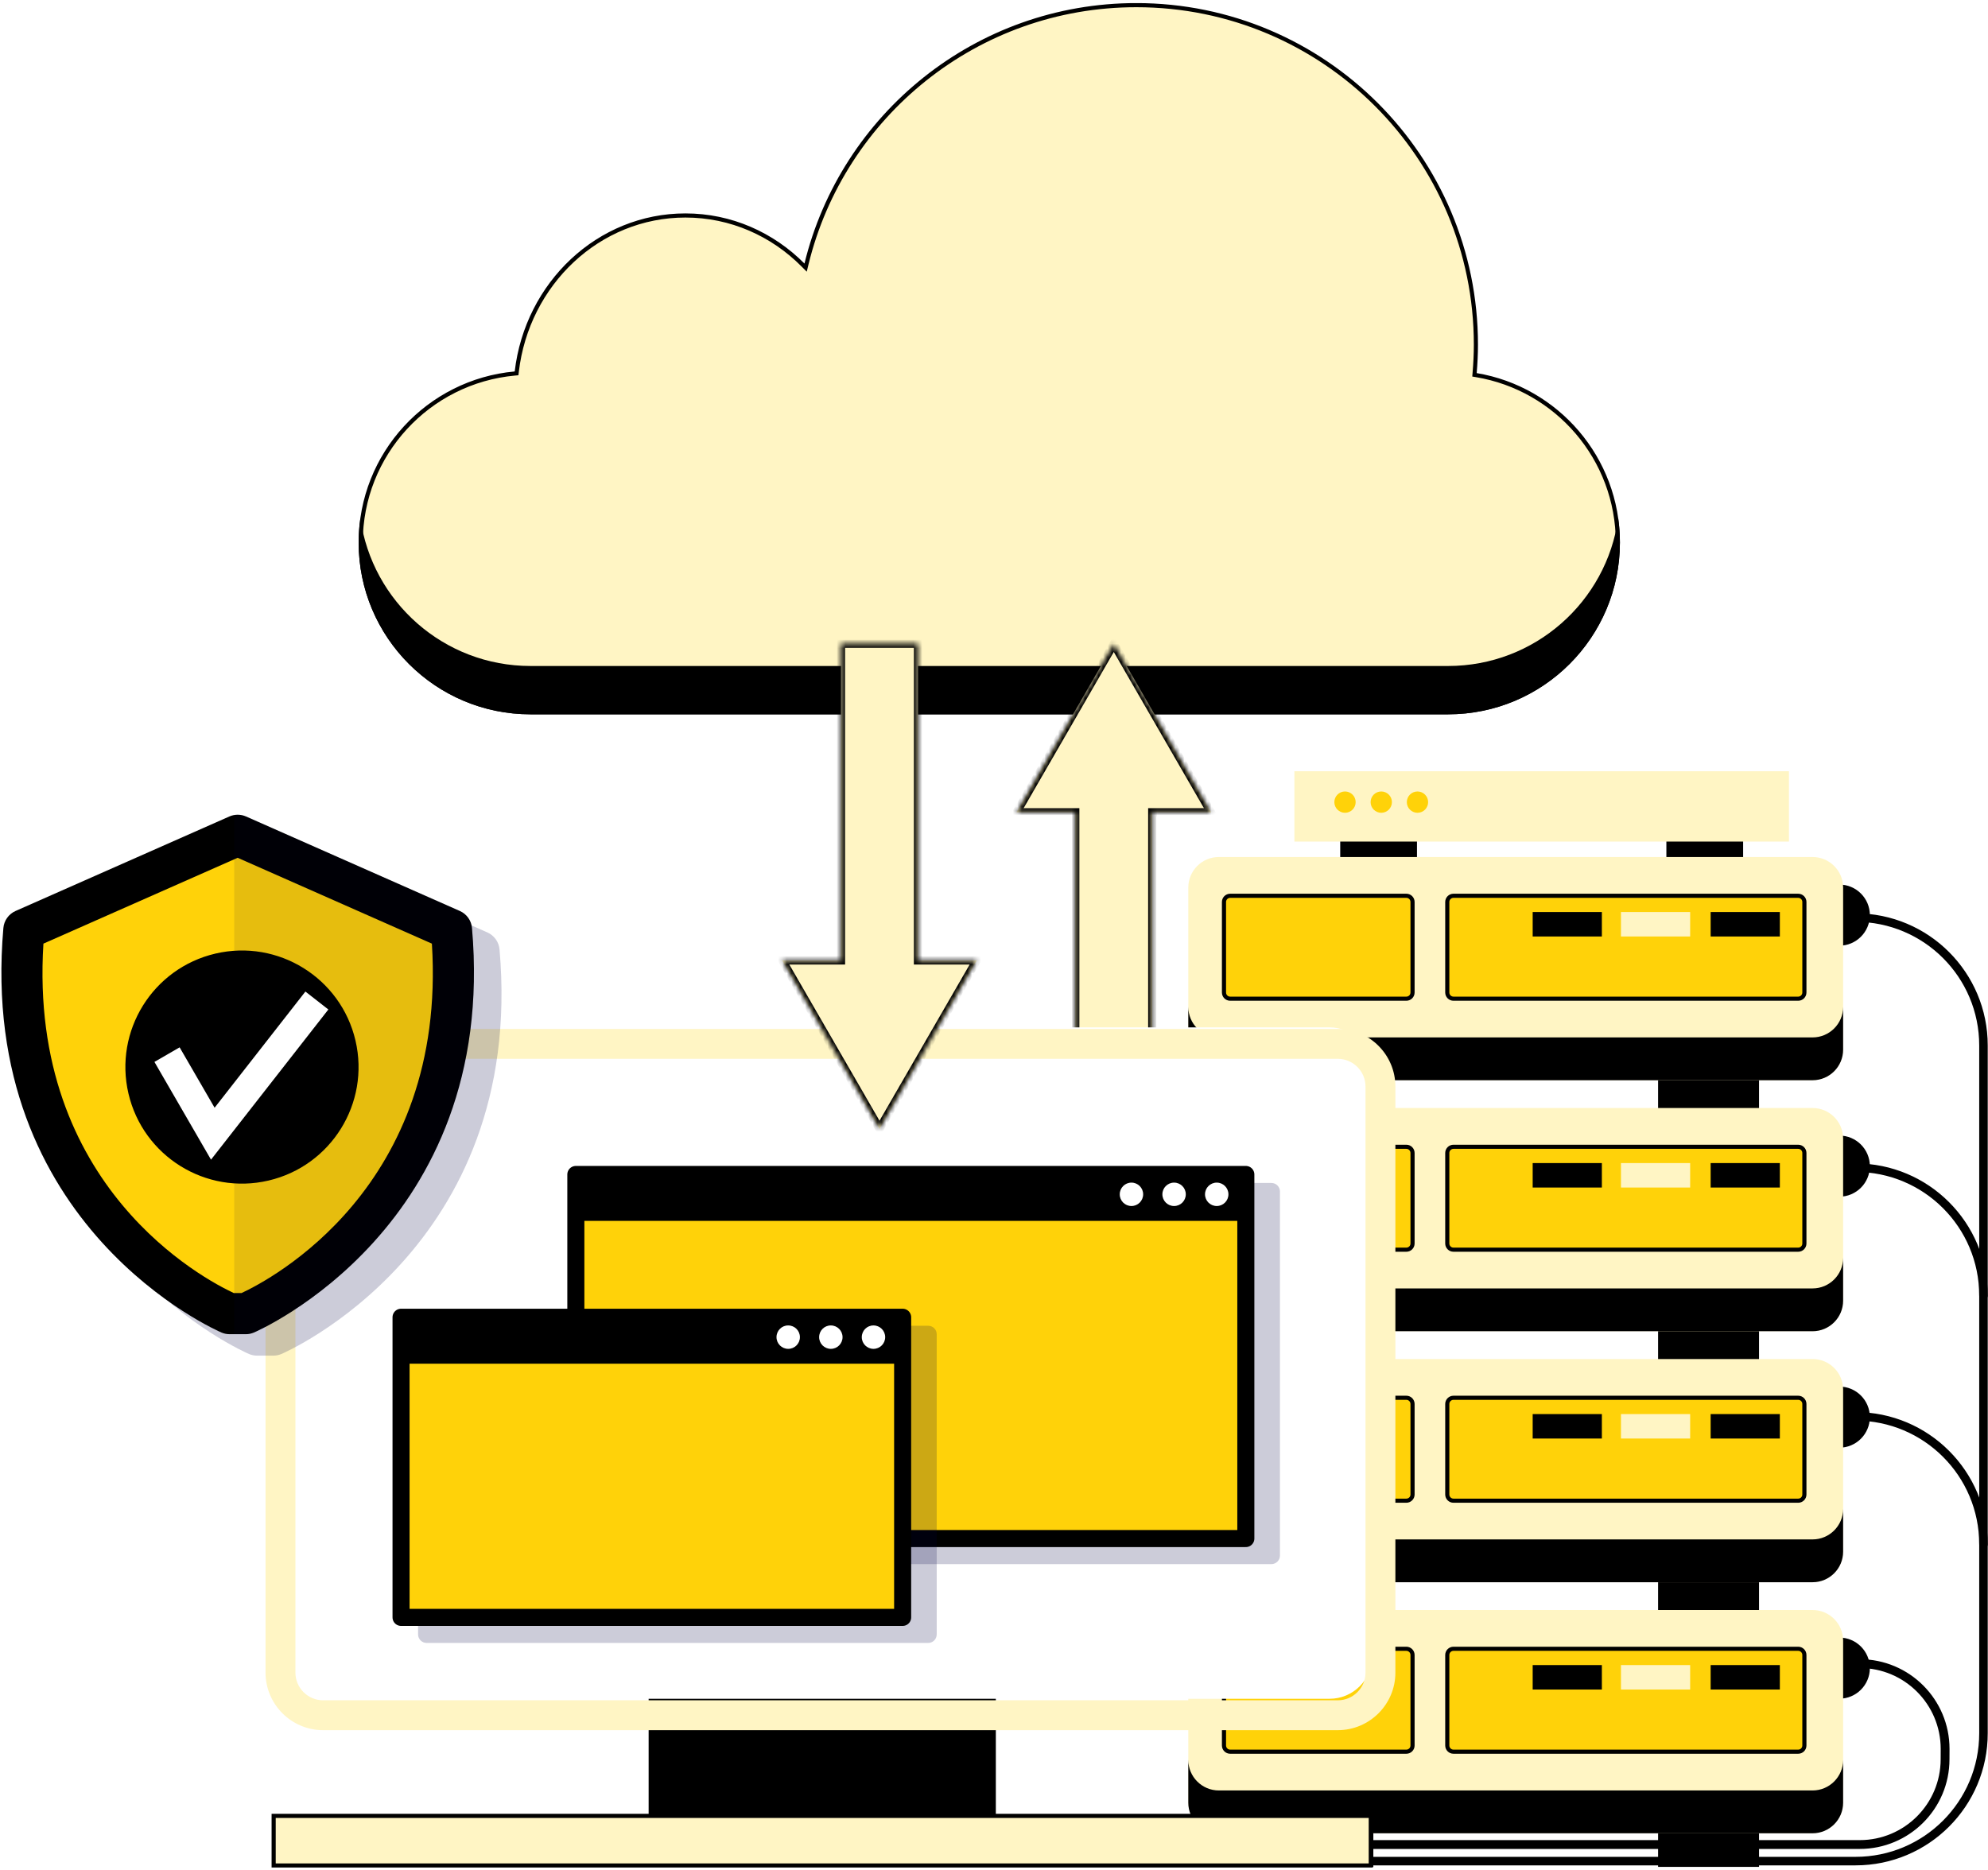 <svg width="440" height="414" viewBox="0 0 440 414" fill="none" xmlns="http://www.w3.org/2000/svg">
<g clip-path="url(#clip0_1_6)">
<path d="M326.379 82.552L326.344 82.97L326.758 83.04C344.529 86.018 358.085 101.468 358.075 120.095C358.075 140.844 341.251 157.668 320.502 157.668H117.408C96.659 157.668 79.835 140.844 79.835 120.095C79.835 100.502 94.826 84.424 113.961 82.681L114.33 82.647L114.373 82.279C116.647 62.779 132.5 47.698 151.697 47.698C161.801 47.698 170.972 51.868 177.728 58.664L178.303 59.242L178.495 58.45C186.502 25.56 216.146 1.139 251.5 1.139C293.008 1.139 326.659 34.79 326.659 76.298C326.659 78.41 326.549 80.484 326.379 82.552Z" fill="#FFF5C4" stroke="black" stroke-width="0.913"/>
<path d="M320.502 147.427H117.418C98.221 147.427 82.352 133.202 79.761 114.721C79.509 116.475 79.378 118.27 79.378 120.095C79.378 141.096 96.407 158.125 117.408 158.125H320.502C341.503 158.125 358.532 141.096 358.532 120.095C358.532 118.27 358.401 116.485 358.149 114.731C355.568 133.202 339.698 147.427 320.502 147.427Z" fill="black"/>
<path d="M313.617 180.164H296.628V192.908H313.617V180.164Z" fill="black"/>
<path d="M385.804 180.164H368.816V192.908H385.804V180.164Z" fill="black"/>
<path d="M395.947 170.727H286.485V186.294H395.947V170.727Z" fill="#FFF5C4"/>
<path d="M385.805 175.909H324.344V180.154H385.805V175.909Z" fill="#FFF5C4"/>
<path d="M311.368 177.563C311.368 178.863 312.426 179.922 313.727 179.922C315.028 179.922 316.086 178.863 316.086 177.563C316.086 176.262 315.028 175.204 313.727 175.204C312.426 175.204 311.368 176.262 311.368 177.563Z" fill="#FFD209"/>
<path d="M303.353 177.563C303.353 178.863 304.411 179.922 305.712 179.922C307.012 179.922 308.071 178.863 308.071 177.563C308.071 176.262 307.012 175.204 305.712 175.204C304.411 175.204 303.353 176.262 303.353 177.563Z" fill="#FFD209"/>
<path d="M295.327 177.563C295.327 178.863 296.386 179.922 297.687 179.922C298.987 179.922 300.046 178.863 300.046 177.563C300.046 176.262 298.987 175.204 297.687 175.204C296.386 175.204 295.327 176.262 295.327 177.563Z" fill="#FFD209"/>
<path d="M258.447 411.982H410.687C426.324 411.982 438.998 399.309 438.998 383.672V231.432C438.998 215.794 426.324 203.121 410.687 203.121" stroke="black" stroke-width="1.887" stroke-miterlimit="10" stroke-linecap="round" stroke-linejoin="round"/>
<path d="M438.997 286.793C438.997 271.155 426.324 258.482 410.687 258.482" stroke="black" stroke-width="1.887" stroke-miterlimit="10" stroke-linecap="round" stroke-linejoin="round"/>
<path d="M438.997 341.841C438.997 326.204 426.324 313.53 410.687 313.53" stroke="black" stroke-width="1.887" stroke-miterlimit="10" stroke-linecap="round" stroke-linejoin="round"/>
<path d="M411.624 368.266C422.059 368.266 430.508 376.725 430.508 387.15L430.498 389.429C430.498 399.864 422.039 408.312 411.614 408.312H277.643" stroke="black" stroke-width="1.954" stroke-miterlimit="10" stroke-linecap="round" stroke-linejoin="round"/>
<path d="M396.259 202.577C396.259 206.317 399.294 209.342 403.024 209.342H407.087C410.828 209.342 413.853 206.307 413.853 202.577C413.853 198.836 410.818 195.812 407.087 195.812H403.024C399.284 195.801 396.259 198.836 396.259 202.577Z" fill="black"/>
<path d="M303.958 234.779H281.616V246.575H303.958V234.779Z" fill="black"/>
<path d="M389.323 234.779H366.981V246.575H389.323V234.779Z" fill="black"/>
<path d="M407.935 232.359C407.935 236.1 404.9 239.124 401.169 239.124H269.769C266.029 239.124 263.004 236.09 263.004 232.359V196.477C263.004 192.736 266.039 189.712 269.769 189.712H401.169C404.91 189.712 407.935 192.747 407.935 196.477V232.359Z" fill="#FFF5C4"/>
<path d="M401.169 229.647H269.769C266.029 229.647 263.004 226.612 263.004 222.882V232.359C263.004 236.1 266.039 239.124 269.769 239.124H401.169C404.91 239.124 407.934 236.09 407.934 232.359V222.882C407.934 226.623 404.9 229.647 401.169 229.647Z" fill="black"/>
<path d="M272.27 198.295H311.266C312.022 198.295 312.635 198.908 312.635 199.664V219.705C312.635 220.461 312.022 221.074 311.266 221.074H272.27C271.514 221.074 270.901 220.461 270.901 219.705V199.664C270.901 198.908 271.514 198.295 272.27 198.295Z" fill="#FFD209" stroke="black" stroke-width="0.913"/>
<path d="M321.693 198.295H397.992C398.748 198.295 399.362 198.908 399.362 199.664V219.705C399.362 220.461 398.748 221.074 397.992 221.074H321.693C320.937 221.074 320.323 220.461 320.323 219.705V199.664C320.323 198.908 320.937 198.295 321.693 198.295Z" fill="#FFD209" stroke="black" stroke-width="0.913"/>
<path d="M354.539 201.891H339.225V207.305H354.539V201.891Z" fill="black"/>
<path d="M393.93 201.891H378.616V207.305H393.93V201.891Z" fill="black"/>
<path d="M374.078 201.891H358.764V207.305H374.078V201.891Z" fill="#FFF5C4"/>
<path d="M396.259 258.139C396.259 261.88 399.294 264.904 403.024 264.904H407.087C410.828 264.904 413.852 261.87 413.852 258.139C413.852 254.399 410.818 251.374 407.087 251.374H403.024C399.284 251.364 396.259 254.399 396.259 258.139Z" fill="black"/>
<path d="M303.958 290.342H281.616V302.138H303.958V290.342Z" fill="black"/>
<path d="M389.323 290.342H366.981V302.138H389.323V290.342Z" fill="black"/>
<path d="M407.934 287.922C407.934 291.662 404.9 294.687 401.169 294.687H269.769C266.029 294.687 263.004 291.652 263.004 287.922V252.04C263.004 248.299 266.039 245.274 269.769 245.274H401.169C404.91 245.274 407.934 248.309 407.934 252.04V287.922Z" fill="#FFF5C4"/>
<path d="M401.169 285.21H269.769C266.028 285.21 263.004 282.175 263.004 278.445V287.922C263.004 291.662 266.038 294.687 269.769 294.687H401.169C404.91 294.687 407.934 291.652 407.934 287.922V278.445C407.934 282.185 404.9 285.21 401.169 285.21Z" fill="black"/>
<path d="M272.27 253.857H311.265C312.022 253.857 312.635 254.47 312.635 255.227V275.267C312.635 276.024 312.022 276.637 311.265 276.637H272.27C271.514 276.637 270.901 276.024 270.901 275.267V255.227C270.901 254.47 271.514 253.857 272.27 253.857Z" fill="#FFD209" stroke="black" stroke-width="0.913"/>
<path d="M321.693 253.857H397.992C398.748 253.857 399.361 254.47 399.361 255.227V275.267C399.361 276.024 398.748 276.637 397.992 276.637H321.693C320.936 276.637 320.323 276.024 320.323 275.267V255.227C320.323 254.47 320.936 253.857 321.693 253.857Z" fill="#FFD209" stroke="black" stroke-width="0.913"/>
<path d="M354.539 257.464H339.224V262.878H354.539V257.464Z" fill="black"/>
<path d="M393.93 257.464H378.615V262.878H393.93V257.464Z" fill="black"/>
<path d="M374.078 257.464H358.764V262.878H374.078V257.464Z" fill="#FFF5C4"/>
<path d="M396.259 313.702C396.259 317.442 399.294 320.467 403.024 320.467H407.087C410.828 320.467 413.852 317.432 413.852 313.702C413.852 309.961 410.818 306.937 407.087 306.937H403.024C399.284 306.927 396.259 309.961 396.259 313.702Z" fill="black"/>
<path d="M303.958 345.904H281.616V357.7H303.958V345.904Z" fill="black"/>
<path d="M389.323 345.904H366.981V357.7H389.323V345.904Z" fill="black"/>
<path d="M407.934 343.484C407.934 347.225 404.9 350.249 401.169 350.249H269.769C266.029 350.249 263.004 347.215 263.004 343.484V307.602C263.004 303.862 266.039 300.837 269.769 300.837H401.169C404.91 300.837 407.934 303.872 407.934 307.602V343.484Z" fill="#FFF5C4"/>
<path d="M401.169 340.772H269.769C266.028 340.772 263.004 337.738 263.004 334.007V343.484C263.004 347.225 266.038 350.249 269.769 350.249H401.169C404.91 350.249 407.934 347.215 407.934 343.484V334.007C407.934 337.748 404.9 340.772 401.169 340.772Z" fill="black"/>
<path d="M272.27 309.42H311.265C312.022 309.42 312.635 310.033 312.635 310.789V330.83C312.635 331.586 312.022 332.2 311.265 332.2H272.27C271.514 332.2 270.901 331.586 270.901 330.83V310.789C270.901 310.033 271.514 309.42 272.27 309.42Z" fill="#FFD209" stroke="black" stroke-width="0.913"/>
<path d="M321.693 309.42H397.992C398.748 309.42 399.361 310.033 399.361 310.789V330.83C399.361 331.586 398.748 332.2 397.992 332.2H321.693C320.936 332.2 320.323 331.586 320.323 330.83V310.789C320.323 310.033 320.936 309.42 321.693 309.42Z" fill="#FFD209" stroke="black" stroke-width="0.913"/>
<path d="M354.539 313.026H339.224V318.44H354.539V313.026Z" fill="black"/>
<path d="M393.93 313.026H378.615V318.44H393.93V313.026Z" fill="black"/>
<path d="M374.078 313.026H358.764V318.44H374.078V313.026Z" fill="#FFF5C4"/>
<path d="M396.259 369.264C396.259 373.005 399.294 376.029 403.024 376.029H407.087C410.828 376.029 413.852 372.995 413.852 369.264C413.852 365.524 410.818 362.499 407.087 362.499H403.024C399.284 362.489 396.259 365.524 396.259 369.264Z" fill="black"/>
<path d="M303.958 401.467H281.616V413.263H303.958V401.467Z" fill="black"/>
<path d="M389.323 401.467H366.981V413.263H389.323V401.467Z" fill="black"/>
<path d="M407.934 399.047C407.934 402.787 404.9 405.812 401.169 405.812H269.769C266.029 405.812 263.004 402.777 263.004 399.047V363.165C263.004 359.424 266.039 356.4 269.769 356.4H401.169C404.91 356.4 407.934 359.434 407.934 363.165V399.047Z" fill="#FFF5C4"/>
<path d="M401.169 396.345H269.769C266.028 396.345 263.004 393.31 263.004 389.58V399.057C263.004 402.797 266.038 405.822 269.769 405.822H401.169C404.91 405.822 407.934 402.787 407.934 399.057V389.58C407.934 393.31 404.9 396.345 401.169 396.345Z" fill="black"/>
<path d="M272.27 364.982H311.265C312.022 364.982 312.635 365.595 312.635 366.352V386.393C312.635 387.149 312.022 387.762 311.265 387.762H272.27C271.514 387.762 270.901 387.149 270.901 386.393V366.352C270.901 365.595 271.514 364.982 272.27 364.982Z" fill="#FFD209" stroke="black" stroke-width="0.913"/>
<path d="M321.693 364.982H397.992C398.748 364.982 399.361 365.595 399.361 366.352V386.393C399.361 387.149 398.748 387.762 397.992 387.762H321.693C320.936 387.762 320.323 387.149 320.323 386.393V366.352C320.323 365.595 320.936 364.982 321.693 364.982Z" fill="#FFD209" stroke="black" stroke-width="0.913"/>
<path d="M354.539 368.589H339.224V374.003H354.539V368.589Z" fill="black"/>
<path d="M393.93 368.589H378.615V374.003H393.93V368.589Z" fill="black"/>
<path d="M374.078 368.589H358.764V374.003H374.078V368.589Z" fill="#FFF5C4"/>
<g filter="url(#filter0_d_1_6)">
<mask id="path-54-inside-1_1_6" fill="white">
<path fill-rule="evenodd" clip-rule="evenodd" d="M242.86 142.497L221.325 179.811H234.33V249.912H251.379V179.811H264.395L242.86 142.497Z"/>
</mask>
<path fill-rule="evenodd" clip-rule="evenodd" d="M242.86 142.497L221.325 179.811H234.33V249.912H251.379V179.811H264.395L242.86 142.497Z" fill="#FFF5C4"/>
<path d="M221.325 179.811L220.534 179.355L219.743 180.724H221.325V179.811ZM242.86 142.497L243.651 142.041L242.86 140.671L242.069 142.041L242.86 142.497ZM234.33 179.811H235.243V178.898H234.33V179.811ZM234.33 249.912H233.417V250.825H234.33V249.912ZM251.379 249.912V250.825H252.292V249.912H251.379ZM251.379 179.811V178.898H250.466V179.811H251.379ZM264.395 179.811V180.724H265.977L265.186 179.355L264.395 179.811ZM222.115 180.268L243.651 142.954L242.069 142.041L220.534 179.355L222.115 180.268ZM234.33 178.898H221.325V180.724H234.33V178.898ZM233.417 179.811V249.912H235.243V179.811H233.417ZM234.33 250.825H251.379V248.999H234.33V250.825ZM252.292 249.912V179.811H250.466V249.912H252.292ZM264.395 178.898H251.379V180.724H264.395V178.898ZM242.069 142.954L263.605 180.268L265.186 179.355L243.651 142.041L242.069 142.954Z" fill="black" mask="url(#path-54-inside-1_1_6)"/>
</g>
<path d="M220.407 259.339H143.561V404.29H220.407V259.339Z" fill="black"/>
<path d="M60.568 412.957V401.974H303.39V412.957H60.568Z" fill="#FFF5C4" stroke="black" stroke-width="0.913"/>
<path d="M303.706 366.613C303.706 371.825 299.481 376.05 294.269 376.05H69.689C64.477 376.05 60.253 371.825 60.253 366.613V236.866C60.253 231.653 64.477 227.429 69.689 227.429H294.269C299.481 227.429 303.706 231.653 303.706 236.866V366.613Z" fill="white"/>
<g filter="url(#filter1_d_1_6)">
<path d="M294.269 379.346H69.689C62.662 379.346 56.945 373.63 56.945 366.603V236.866C56.945 229.839 62.662 224.122 69.689 224.122H294.269C301.296 224.122 307.012 229.839 307.012 236.866V366.613C307.012 373.63 301.296 379.346 294.269 379.346ZM69.689 230.726C66.312 230.726 63.559 233.478 63.559 236.856V366.603C63.559 369.98 66.312 372.733 69.689 372.733H294.269C297.646 372.733 300.398 369.98 300.398 366.603V236.866C300.398 233.488 297.646 230.736 294.269 230.736H69.689V230.726Z" fill="#FFF5C4"/>
</g>
<g filter="url(#filter2_d_1_6)">
<mask id="path-60-inside-2_1_6" fill="white">
<path fill-rule="evenodd" clip-rule="evenodd" d="M182.478 142.497H199.527V212.598H212.543L191.008 249.912L169.462 212.598H182.478V142.497Z"/>
</mask>
<path fill-rule="evenodd" clip-rule="evenodd" d="M182.478 142.497H199.527V212.598H212.543L191.008 249.912L169.462 212.598H182.478V142.497Z" fill="#FFF5C4"/>
<path d="M199.527 142.497H200.44V141.584H199.527V142.497ZM182.478 142.497V141.584H181.565V142.497H182.478ZM199.527 212.598H198.614V213.511H199.527V212.598ZM212.543 212.598L213.334 213.055L214.124 211.685H212.543V212.598ZM191.008 249.912L190.217 250.369L191.008 251.738L191.798 250.369L191.008 249.912ZM169.462 212.598V211.685H167.88L168.671 213.055L169.462 212.598ZM182.478 212.598V213.511H183.391V212.598H182.478ZM199.527 141.584H182.478V143.41H199.527V141.584ZM200.44 212.598V142.497H198.614V212.598H200.44ZM199.527 213.511H212.543V211.685H199.527V213.511ZM211.752 212.142L190.217 249.456L191.798 250.369L213.334 213.055L211.752 212.142ZM191.798 249.456L170.253 212.142L168.671 213.055L190.217 250.369L191.798 249.456ZM169.462 213.511H182.478V211.685H169.462V213.511ZM181.565 142.497V212.598H183.391V142.497H181.565Z" fill="black" mask="url(#path-60-inside-2_1_6)"/>
</g>
<path opacity="0.2" d="M110.562 210.179C110.421 208.525 109.383 207.083 107.87 206.408L60.545 185.487C60.162 185.316 59.769 185.225 59.355 185.165C59.285 185.155 59.204 185.145 59.133 185.145C58.367 185.074 57.581 185.165 56.865 185.487L9.529 206.408C8.007 207.083 6.979 208.525 6.837 210.179C1.05 276.458 54.596 299.516 55.141 299.738C55.695 299.97 56.29 300.091 56.885 300.091H57.934H60.505C61.099 300.091 61.694 299.97 62.249 299.738C62.803 299.516 116.349 276.448 110.562 210.179Z" fill="#000042"/>
<path d="M99.925 205.833L52.6 184.913L5.274 205.833C-0.291 269.552 50.795 290.795 50.795 290.795H54.415C54.415 290.795 105.491 269.552 99.925 205.833Z" fill="#FFD209"/>
<path d="M54.415 295.342H50.795C50.201 295.342 49.606 295.221 49.051 294.989C48.507 294.768 -5.039 271.7 0.748 205.43C0.889 203.776 1.927 202.335 3.44 201.659L50.765 180.739C51.935 180.225 53.276 180.225 54.445 180.739L101.771 201.659C103.293 202.335 104.321 203.776 104.463 205.43C110.25 271.71 56.704 294.768 56.159 294.989C55.605 295.221 55.01 295.342 54.415 295.342ZM51.753 286.238H53.447C59.769 283.304 98.998 262.868 95.59 208.888L52.6 189.883L9.61 208.888C6.212 262.868 45.432 283.304 51.753 286.238Z" fill="black"/>
<path opacity="0.1" d="M104.463 205.43C104.321 203.776 103.283 202.335 101.771 201.659L54.445 180.739C53.618 180.376 52.711 180.285 51.844 180.426V295.332H54.415C55.01 295.332 55.605 295.211 56.159 294.979C56.704 294.768 110.25 271.71 104.463 205.43Z" fill="#000042"/>
<path d="M59.42 261.335C73.295 258.096 81.918 244.222 78.68 230.347C75.441 216.471 61.567 207.848 47.691 211.087C33.815 214.326 25.192 228.2 28.431 242.075C31.67 255.951 45.544 264.574 59.42 261.335Z" fill="black"/>
<path d="M46.702 256.708L34.18 235.071L39.756 231.845L47.499 245.214L67.593 219.494L72.674 223.467L46.702 256.708Z" fill="white"/>
<path opacity="0.2" d="M281.403 261.87H133.116C132.077 261.87 131.23 262.717 131.23 263.755V344.351C131.23 345.39 132.077 346.237 133.116 346.237H281.403C282.442 346.237 283.289 345.39 283.289 344.351V263.755C283.289 262.717 282.452 261.87 281.403 261.87Z" fill="#000042"/>
<path d="M275.738 259.984H127.45V340.581H275.738V259.984Z" fill="#FFD209" stroke="black" stroke-width="3.775" stroke-miterlimit="10" stroke-linecap="round" stroke-linejoin="round"/>
<path d="M275.657 259.994H127.45V270.258H275.657V259.994Z" fill="black"/>
<path d="M266.704 264.38C266.704 265.812 267.863 266.971 269.295 266.971C270.727 266.971 271.886 265.812 271.886 264.38C271.886 262.948 270.727 261.789 269.295 261.789C267.863 261.789 266.704 262.948 266.704 264.38Z" fill="white"/>
<path d="M257.267 264.38C257.267 265.812 258.427 266.971 259.858 266.971C261.29 266.971 262.449 265.812 262.449 264.38C262.449 262.948 261.29 261.789 259.858 261.789C258.427 261.789 257.267 262.948 257.267 264.38Z" fill="white"/>
<path d="M247.83 264.38C247.83 265.812 248.989 266.971 250.421 266.971C251.853 266.971 253.012 265.812 253.012 264.38C253.012 262.948 251.853 261.789 250.421 261.789C248.989 261.789 247.83 262.948 247.83 264.38Z" fill="white"/>
<path opacity="0.2" d="M205.445 293.477H94.421C93.382 293.477 92.535 294.324 92.535 295.362V361.804C92.535 362.842 93.382 363.689 94.421 363.689H205.435C206.473 363.689 207.32 362.842 207.32 361.804V295.362C207.33 294.324 206.483 293.477 205.445 293.477Z" fill="#000042"/>
<path d="M199.779 291.592H88.764V358.033H199.779V291.592Z" fill="#FFD209" stroke="black" stroke-width="3.775" stroke-miterlimit="10" stroke-linecap="round" stroke-linejoin="round"/>
<path d="M199.698 291.612H88.765V301.875H199.698V291.612Z" fill="black"/>
<path d="M190.735 295.998C190.735 297.429 191.894 298.589 193.326 298.589C194.758 298.589 195.917 297.429 195.917 295.998C195.917 294.566 194.758 293.406 193.326 293.406C191.894 293.396 190.735 294.556 190.735 295.998Z" fill="white"/>
<path d="M181.298 295.998C181.298 297.429 182.458 298.589 183.889 298.589C185.321 298.589 186.48 297.429 186.48 295.998C186.48 294.566 185.321 293.406 183.889 293.406C182.458 293.396 181.298 294.556 181.298 295.998Z" fill="white"/>
<path d="M171.861 295.998C171.861 297.429 173.021 298.589 174.452 298.589C175.884 298.589 177.044 297.429 177.044 295.998C177.044 294.566 175.884 293.406 174.452 293.406C173.021 293.396 171.861 294.556 171.861 295.998Z" fill="white"/>
</g>
<defs>
<filter id="filter0_d_1_6" x="221.325" y="142.497" width="46.723" height="107.415" filterUnits="userSpaceOnUse" color-interpolation-filters="sRGB">
<feFlood flood-opacity="0" result="BackgroundImageFix"/>
<feColorMatrix in="SourceAlpha" type="matrix" values="0 0 0 0 0 0 0 0 0 0 0 0 0 0 0 0 0 0 127 0" result="hardAlpha"/>
<feOffset dx="3.652"/>
<feComposite in2="hardAlpha" operator="out"/>
<feColorMatrix type="matrix" values="0 0 0 0 0 0 0 0 0 0 0 0 0 0 0 0 0 0 1 0"/>
<feBlend mode="normal" in2="BackgroundImageFix" result="effect1_dropShadow_1_6"/>
<feBlend mode="normal" in="SourceGraphic" in2="effect1_dropShadow_1_6" result="shape"/>
</filter>
<filter id="filter1_d_1_6" x="56.945" y="224.122" width="251.893" height="158.877" filterUnits="userSpaceOnUse" color-interpolation-filters="sRGB">
<feFlood flood-opacity="0" result="BackgroundImageFix"/>
<feColorMatrix in="SourceAlpha" type="matrix" values="0 0 0 0 0 0 0 0 0 0 0 0 0 0 0 0 0 0 127 0" result="hardAlpha"/>
<feOffset dx="1.826" dy="3.652"/>
<feComposite in2="hardAlpha" operator="out"/>
<feColorMatrix type="matrix" values="0 0 0 0 0 0 0 0 0 0 0 0 0 0 0 0 0 0 1 0"/>
<feBlend mode="normal" in2="BackgroundImageFix" result="effect1_dropShadow_1_6"/>
<feBlend mode="normal" in="SourceGraphic" in2="effect1_dropShadow_1_6" result="shape"/>
</filter>
<filter id="filter2_d_1_6" x="169.462" y="142.497" width="46.733" height="107.415" filterUnits="userSpaceOnUse" color-interpolation-filters="sRGB">
<feFlood flood-opacity="0" result="BackgroundImageFix"/>
<feColorMatrix in="SourceAlpha" type="matrix" values="0 0 0 0 0 0 0 0 0 0 0 0 0 0 0 0 0 0 127 0" result="hardAlpha"/>
<feOffset dx="3.652"/>
<feComposite in2="hardAlpha" operator="out"/>
<feColorMatrix type="matrix" values="0 0 0 0 0 0 0 0 0 0 0 0 0 0 0 0 0 0 1 0"/>
<feBlend mode="normal" in2="BackgroundImageFix" result="effect1_dropShadow_1_6"/>
<feBlend mode="normal" in="SourceGraphic" in2="effect1_dropShadow_1_6" result="shape"/>
</filter>
<clipPath id="clip0_1_6">
<rect width="439.641" height="412.712" fill="white" transform="translate(0.304 0.692)"/>
</clipPath>
</defs>
</svg>
